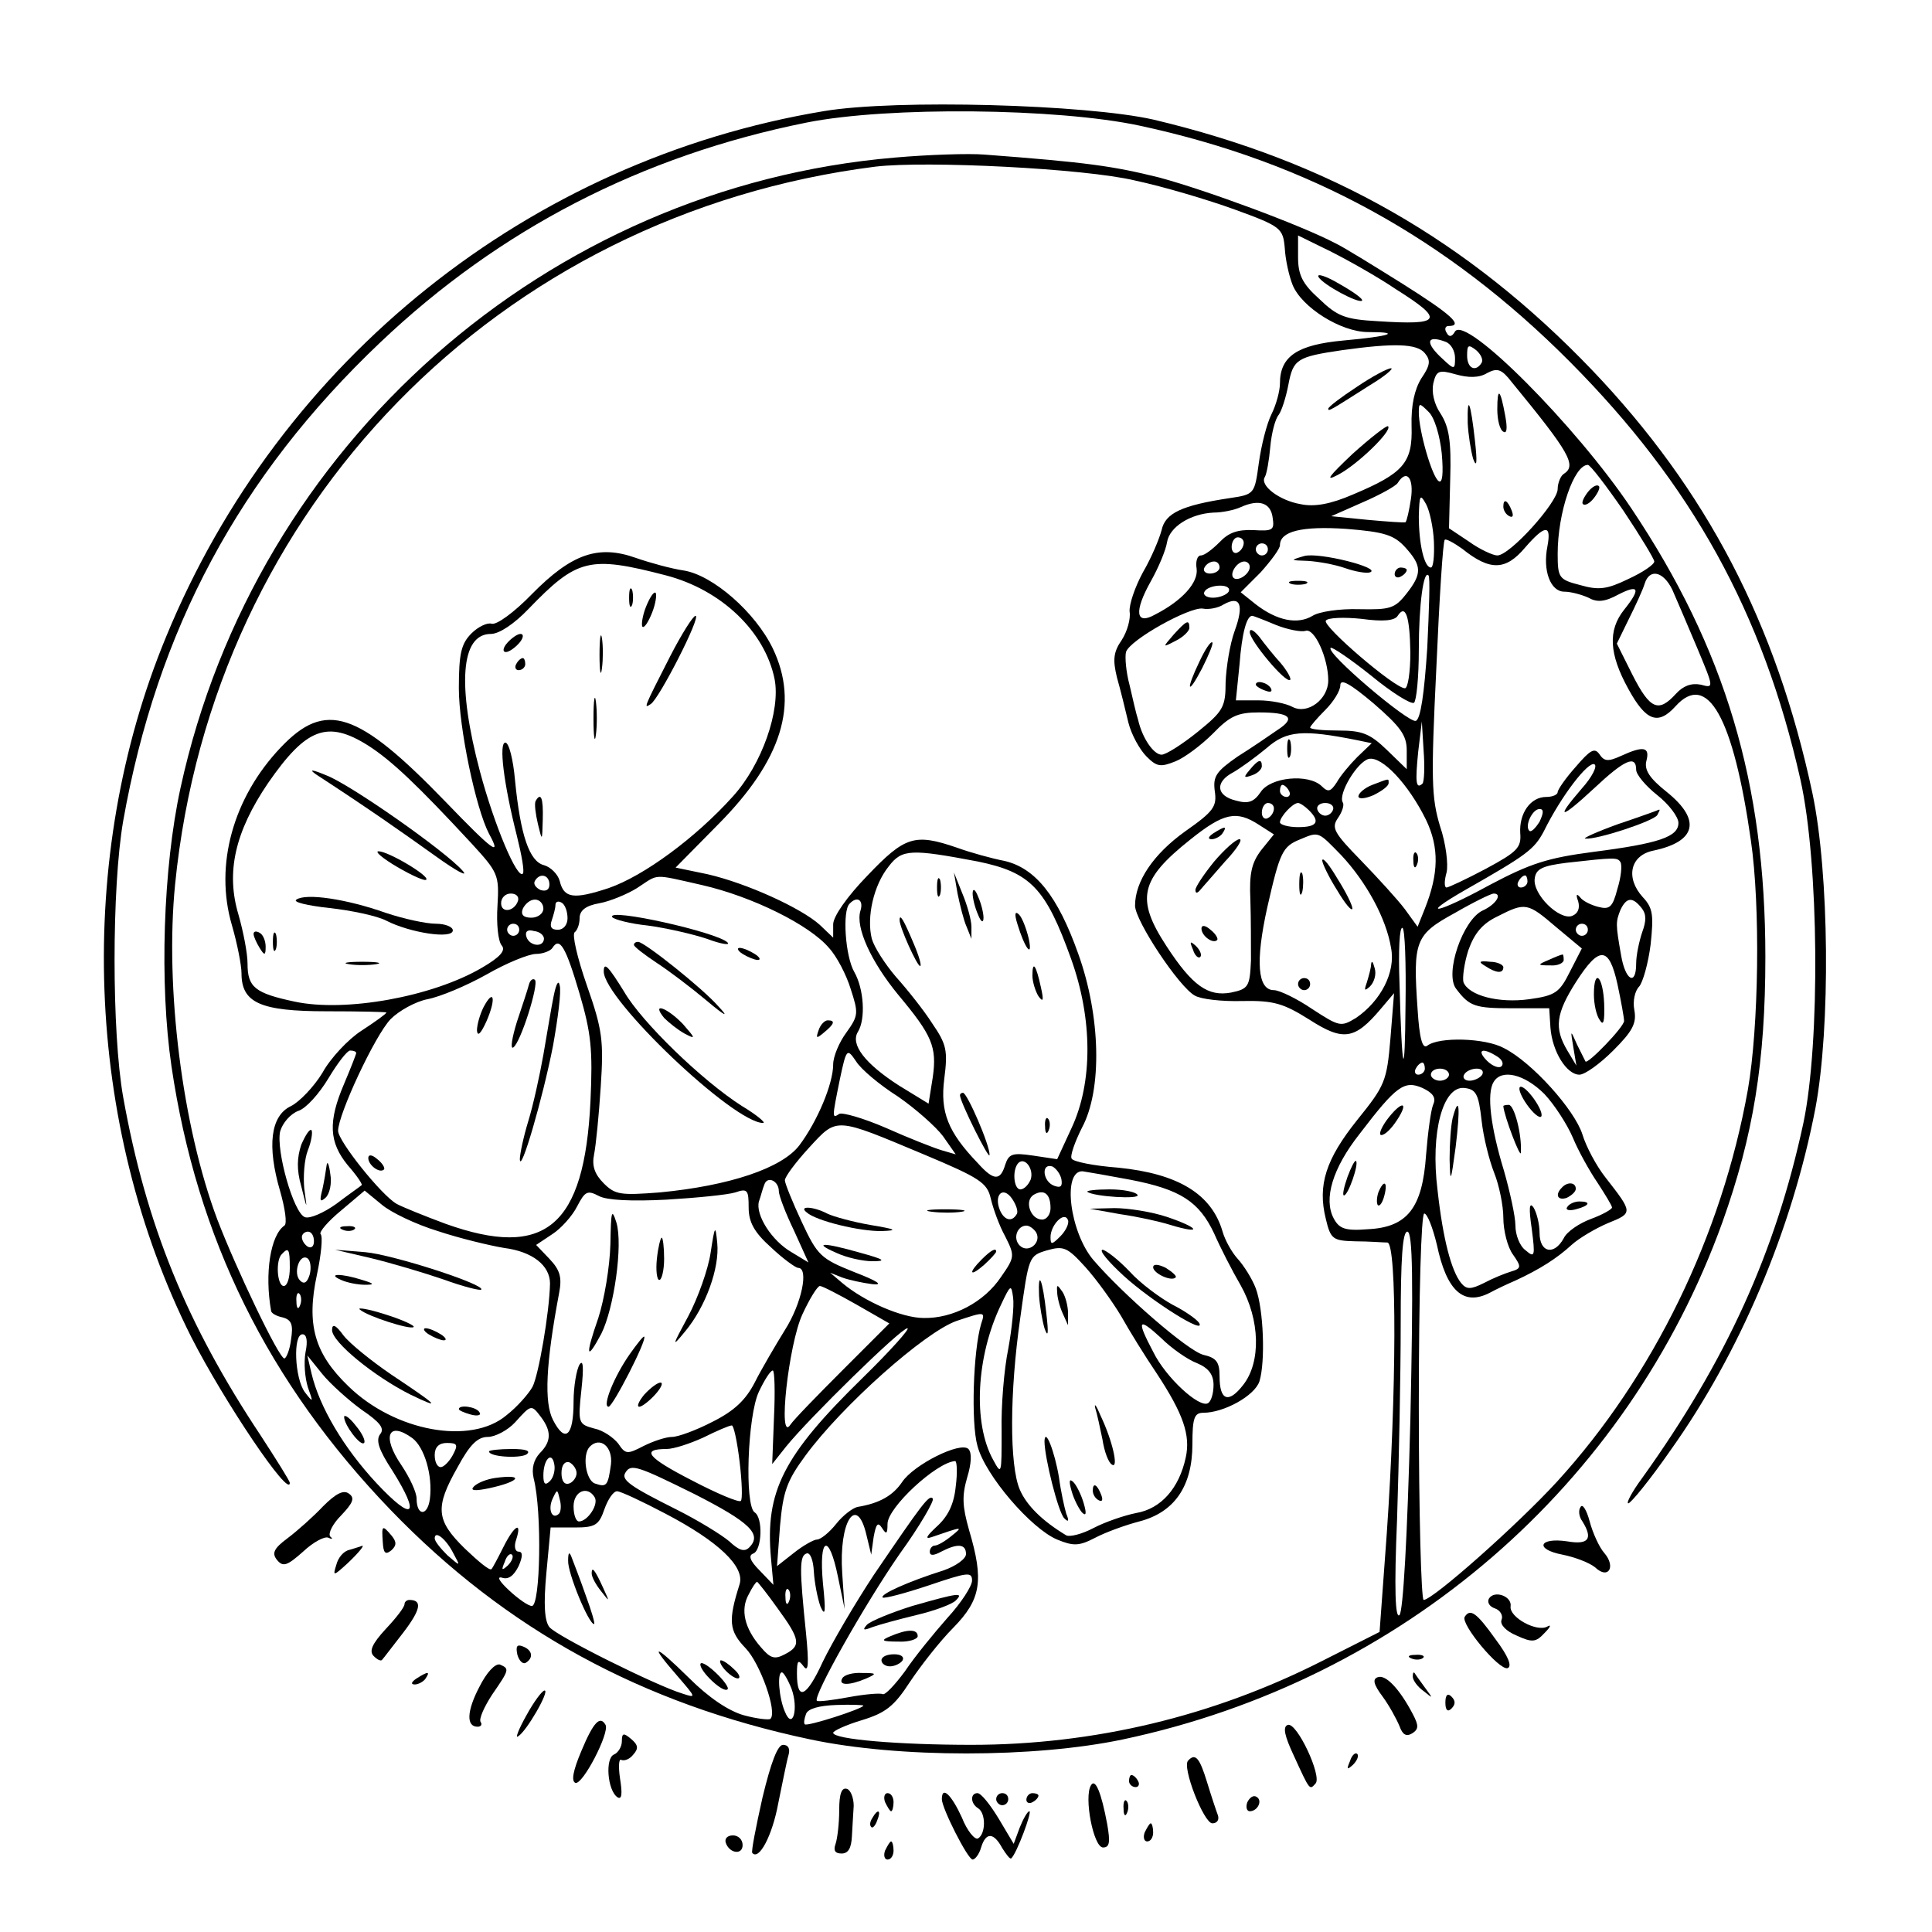 <?xml version="1.0" standalone="no"?>
<!DOCTYPE svg PUBLIC "-//W3C//DTD SVG 20010904//EN"
 "http://www.w3.org/TR/2001/REC-SVG-20010904/DTD/svg10.dtd">
<svg version="1.0" xmlns="http://www.w3.org/2000/svg"
 width="320pt" height="320pt" viewBox="0 0 320 320"
 preserveAspectRatio="xMidYMid meet">
<g transform="translate(0,320) scale(0.1,-0.1)"
fill="#000000" stroke="none">
<path d="M1365 3016 c-488 -81 -901 -411 -1090 -871 -151 -365 -135 -808 42
-1160 54 -106 163 -268 163 -241 0 3 -22 38 -48 78 -123 185 -190 349 -228
561 -19 107 -19 347 0 457 56 316 192 571 426 793 197 187 432 309 706 364
135 27 415 24 551 -5 280 -60 509 -186 713 -391 202 -203 320 -416 382 -692
31 -138 33 -436 5 -569 -46 -214 -128 -394 -267 -588 -17 -23 -27 -42 -23 -42
4 0 36 39 70 88 114 160 201 364 240 567 25 134 23 388 -5 521 -60 281 -175
502 -365 701 -206 215 -435 346 -727 415 -111 25 -425 34 -545 14z"/>
<path d="M1482 2939 c-576 -49 -1059 -475 -1183 -1044 -29 -133 -35 -325 -15
-461 42 -285 160 -524 363 -735 191 -198 416 -321 695 -380 146 -31 371 -31
518 0 463 98 836 421 993 857 51 143 71 265 71 439 0 287 -66 510 -222 743
-91 136 -274 320 -292 293 -5 -9 -10 -10 -14 -2 -4 6 -2 11 3 11 26 0 5 19
-76 70 -48 30 -98 61 -111 67 -57 30 -214 88 -292 109 -77 19 -118 25 -290 38
-25 2 -91 0 -148 -5z m398 -38 c47 -10 121 -32 165 -48 77 -28 80 -31 83 -64
1 -19 7 -46 13 -61 15 -37 80 -78 125 -78 57 0 37 -7 -41 -14 -76 -7 -105 -26
-105 -71 0 -12 -6 -35 -14 -51 -8 -16 -17 -52 -21 -81 -7 -51 -7 -52 -48 -58
-80 -12 -107 -25 -113 -53 -4 -15 -17 -46 -31 -70 -13 -24 -23 -53 -22 -65 2
-12 -4 -33 -13 -47 -14 -20 -15 -33 -8 -62 6 -21 14 -54 19 -75 5 -20 19 -45
30 -56 17 -17 23 -18 48 -8 15 6 43 27 62 46 28 29 41 35 76 35 52 0 62 -9 31
-29 -13 -9 -42 -29 -66 -44 -36 -25 -41 -33 -38 -57 4 -26 -2 -34 -49 -67 -53
-38 -83 -83 -83 -123 0 -25 73 -135 99 -149 10 -6 45 -10 79 -9 52 1 68 -4
111 -31 56 -36 75 -33 118 18 l22 26 -6 -75 c-6 -71 -9 -78 -55 -135 -52 -65
-66 -108 -52 -164 8 -34 12 -36 49 -37 22 0 46 -2 53 -2 16 -2 15 -250 -1
-481 l-12 -164 -95 -48 c-181 -92 -379 -139 -581 -139 -119 0 -229 9 -229 20
0 3 21 13 48 21 39 12 53 23 79 63 18 27 50 68 72 90 46 47 51 78 26 162 -11
39 -12 56 -3 87 7 23 8 41 2 47 -13 13 -91 -26 -110 -55 -15 -22 -37 -35 -74
-41 -8 -2 -24 -14 -35 -28 -12 -15 -26 -26 -32 -26 -5 0 -23 -10 -38 -22 l-28
-22 5 67 c5 56 11 74 42 116 61 83 197 204 250 223 48 16 48 16 41 -5 -13 -44
-17 -163 -6 -202 13 -49 89 -137 132 -155 27 -11 36 -11 63 3 17 9 50 21 73
27 58 15 88 58 88 128 0 43 3 52 18 52 34 0 85 28 93 52 10 32 7 119 -6 154
-6 16 -20 38 -30 49 -10 11 -21 31 -25 45 -18 62 -73 96 -173 106 -40 3 -75
10 -77 15 -3 4 5 27 17 51 34 63 31 185 -6 288 -34 96 -71 142 -122 154 -21 4
-57 14 -79 22 -70 24 -86 19 -148 -46 -34 -35 -57 -68 -57 -81 l0 -22 -22 21
c-31 28 -121 69 -186 84 l-53 11 71 72 c105 106 134 199 90 291 -29 60 -99
121 -147 129 -21 3 -57 13 -80 21 -62 22 -106 7 -172 -60 -29 -30 -59 -52 -67
-49 -7 2 -22 -5 -33 -16 -17 -17 -21 -33 -21 -91 0 -65 28 -199 50 -241 22
-40 6 -28 -72 53 -146 151 -199 168 -273 90 -79 -83 -110 -195 -81 -294 9 -31
16 -67 16 -80 0 -49 31 -63 141 -63 54 0 99 -1 99 -2 0 -2 -18 -15 -41 -30
-22 -14 -52 -46 -65 -70 -14 -23 -38 -48 -52 -55 -34 -16 -40 -66 -18 -141 8
-28 12 -54 7 -57 -23 -16 -33 -79 -22 -141 0 -4 9 -9 19 -11 15 -4 18 -12 14
-37 -2 -17 -8 -31 -11 -31 -9 0 -80 149 -111 230 -58 154 -87 384 -70 555 62
625 535 1110 1160 1189 84 10 347 -3 430 -23z m432 -180 c81 -51 77 -60 -30
-53 -54 3 -67 8 -97 37 -28 25 -35 40 -35 69 l0 36 53 -26 c28 -14 78 -42 109
-63z m82 -87 c9 -3 16 -15 16 -27 0 -19 -1 -20 -20 -2 -30 27 -28 41 4 29z
m-34 -19 c10 -12 9 -20 -6 -42 -11 -18 -17 -44 -16 -79 2 -61 -14 -78 -97
-113 -37 -16 -64 -21 -87 -16 -35 6 -68 31 -59 45 3 5 7 27 9 50 2 22 8 46 14
53 5 7 12 29 16 50 8 42 14 46 89 57 86 12 124 11 137 -5z m94 -16 c-10 -16
-24 -9 -24 12 0 18 2 19 15 9 8 -7 12 -16 9 -21z m9 -17 c17 9 24 7 41 -15 96
-117 108 -138 86 -152 -5 -3 -10 -15 -10 -25 0 -22 -79 -110 -100 -110 -7 0
-29 10 -47 23 l-33 22 2 81 c2 64 -2 87 -16 109 -11 16 -15 36 -12 50 5 21 9
23 37 15 21 -6 39 -6 52 2z m-75 -133 c3 -34 1 -50 -5 -46 -11 7 -33 83 -33
114 0 16 1 16 16 1 10 -9 19 -40 22 -69z m301 -95 c28 -42 51 -80 51 -84 0 -5
-19 -18 -43 -29 -35 -17 -49 -19 -80 -10 -35 9 -37 12 -37 52 0 68 27 147 50
147 4 0 30 -34 59 -76z m-352 20 c-3 -20 -7 -37 -9 -39 -2 -1 -30 1 -63 4
l-60 6 52 23 c28 12 55 27 58 32 15 24 27 8 22 -26z m38 -71 c1 -24 -1 -43 -5
-43 -11 0 -20 39 -20 85 1 35 2 38 12 20 6 -11 12 -39 13 -62z m-267 39 c3
-20 0 -22 -32 -20 -26 1 -41 -4 -56 -20 -12 -12 -25 -22 -31 -22 -6 0 -9 -10
-7 -22 3 -23 -24 -53 -69 -76 -32 -18 -35 5 -7 55 13 23 25 52 27 65 4 25 38
47 77 49 14 0 34 4 45 9 31 14 50 7 53 -18z m220 -49 c27 -30 28 -43 1 -77
-19 -24 -27 -26 -78 -25 -32 1 -66 -4 -77 -11 -25 -15 -59 -8 -94 19 l-25 20
33 33 c17 19 32 39 32 45 0 23 36 32 110 27 63 -5 79 -10 98 -31z m235 2 c-8
-40 5 -75 28 -75 11 0 29 -5 40 -10 14 -8 27 -7 49 5 35 18 38 10 10 -25 -27
-34 -25 -73 7 -131 29 -53 49 -61 78 -29 53 59 96 -18 125 -222 16 -109 13
-310 -5 -413 -43 -241 -157 -475 -316 -649 -66 -72 -206 -196 -221 -196 -4 0
-8 144 -8 320 0 187 4 320 9 320 5 0 14 -23 21 -52 16 -76 44 -102 88 -79 9 5
28 14 42 20 41 19 69 37 93 59 12 11 39 27 60 36 42 17 42 17 -4 76 -15 19
-32 51 -38 71 -13 41 -84 120 -130 143 -31 17 -108 19 -127 4 -8 -6 -13 12
-16 60 -8 114 -4 124 62 160 31 18 60 32 64 32 15 0 4 -18 -18 -28 -33 -15
-64 -105 -44 -130 22 -29 31 -32 93 -32 l61 0 2 -32 c3 -40 27 -78 48 -78 9 0
34 18 56 40 32 32 39 45 35 67 -3 15 1 32 8 39 6 7 15 38 19 70 5 48 4 60 -13
78 -29 32 -21 69 17 77 72 15 80 51 23 97 -29 23 -38 37 -34 52 6 23 -5 25
-42 8 -22 -10 -28 -9 -36 3 -8 11 -15 7 -39 -21 -17 -19 -30 -38 -30 -42 0 -4
-8 -8 -19 -8 -26 0 -45 -27 -43 -60 2 -24 -5 -31 -57 -59 -32 -17 -62 -31 -65
-31 -4 0 -4 11 0 25 3 13 -1 48 -11 77 -14 47 -15 77 -6 261 5 115 11 211 14
213 2 2 15 -5 29 -15 46 -37 72 -36 104 2 33 38 44 39 37 2z m-503 6 c0 -6 -4
-13 -10 -16 -5 -3 -10 1 -10 9 0 9 5 16 10 16 6 0 10 -4 10 -9z m40 -11 c0 -5
-4 -10 -10 -10 -5 0 -10 5 -10 10 0 6 5 10 10 10 6 0 10 -4 10 -10z m-997 -43
c92 -24 164 -93 180 -172 10 -52 -21 -141 -69 -194 -62 -69 -148 -132 -206
-152 -58 -19 -74 -17 -81 12 -3 11 -15 23 -26 26 -24 6 -39 49 -48 141 -3 34
-10 62 -16 62 -11 0 -3 -67 19 -154 8 -32 13 -60 10 -63 -9 -10 -47 79 -71
169 -38 143 -32 228 18 228 14 0 39 17 62 41 81 84 101 89 228 56z m917 13 c0
-5 -7 -10 -16 -10 -8 0 -12 5 -9 10 3 6 10 10 16 10 5 0 9 -4 9 -10z m50 1 c0
-12 -20 -25 -27 -18 -7 7 6 27 18 27 5 0 9 -4 9 -9z m294 -134 c-5 -76 -11
-118 -19 -121 -12 -4 -150 113 -141 121 2 2 32 -18 67 -46 34 -28 66 -48 71
-45 4 3 8 42 8 87 0 77 8 133 16 124 3 -2 1 -56 -2 -120z m406 96 c7 -16 25
-58 41 -96 28 -67 28 -67 6 -61 -16 3 -29 -2 -41 -15 -29 -32 -43 -26 -72 31
l-26 52 20 41 c11 22 23 48 26 58 8 26 31 21 46 -10z m-735 -3 c-3 -5 -15 -10
-26 -10 -11 0 -17 5 -14 10 3 6 15 10 26 10 11 0 17 -4 14 -10z m10 -65 c-8
-22 -14 -60 -15 -85 0 -41 -4 -48 -46 -82 -26 -21 -53 -38 -60 -38 -13 0 -32
27 -39 58 -3 9 -9 35 -14 57 -6 22 -8 47 -6 55 6 20 105 75 127 72 10 -2 26 1
35 7 27 15 34 0 18 -44z m291 -36 c0 -32 -4 -59 -9 -59 -17 0 -137 103 -131
112 3 5 30 6 59 3 36 -5 55 -3 60 5 13 20 20 0 21 -61z m-223 46 c20 -8 42
-12 49 -10 15 6 38 -45 38 -82 0 -31 -34 -57 -59 -44 -11 6 -36 11 -57 11
l-37 0 6 59 c4 53 12 81 21 81 2 0 20 -7 39 -15z m217 -208 l0 -31 -33 32
c-28 27 -41 32 -80 32 -26 0 -47 2 -47 5 0 2 11 15 25 29 14 14 25 32 25 41 0
12 17 2 55 -30 45 -39 55 -53 55 -78z m26 -55 c-11 -10 -12 3 -7 53 l6 50 3
-49 c2 -26 1 -51 -2 -54z m-1746 63 c39 -25 82 -66 171 -162 44 -48 46 -52 43
-103 -2 -30 1 -59 7 -66 7 -8 -2 -19 -33 -37 -82 -48 -226 -74 -310 -56 -66
14 -78 24 -78 63 0 17 -7 53 -15 81 -21 70 -6 137 49 218 63 91 98 105 166 62z
m1638 9 l24 -5 -24 -23 c-12 -12 -28 -31 -34 -42 -10 -15 -14 -17 -25 -6 -22
21 -85 15 -101 -10 -11 -16 -20 -20 -41 -14 -33 8 -35 31 -4 47 12 7 37 25 55
40 33 29 60 31 150 13z m114 -132 c22 -46 21 -89 -2 -147 l-12 -30 -21 29
c-12 16 -45 52 -73 81 -45 46 -49 54 -38 70 7 10 11 22 8 26 -8 14 24 67 43
72 22 5 66 -42 95 -101z m258 52 c-45 -52 -36 -52 20 0 51 48 70 56 70 31 0
-8 16 -27 35 -42 19 -15 35 -36 35 -46 0 -23 -32 -34 -141 -48 -76 -10 -104
-19 -172 -55 -86 -47 -120 -54 -40 -8 102 58 114 67 130 97 29 59 74 117 84
111 5 -3 -4 -21 -21 -40z m-485 -4 c3 -5 1 -10 -4 -10 -6 0 -11 5 -11 10 0 6
2 10 4 10 3 0 8 -4 11 -10z m-25 -29 c0 -6 -4 -13 -10 -16 -5 -3 -10 1 -10 9
0 9 5 16 10 16 6 0 10 -4 10 -9z m58 -3 c19 -19 14 -28 -18 -28 -16 0 -30 4
-30 8 0 9 21 32 30 32 3 0 11 -5 18 -12z m40 1 c-2 -6 -8 -10 -13 -10 -5 0
-11 4 -13 10 -2 6 4 11 13 11 9 0 15 -5 13 -11z m342 -20 c-7 -11 -14 -18 -17
-15 -8 8 5 36 17 36 7 0 7 -6 0 -21z m-465 -5 l25 -16 -21 -26 c-16 -21 -20
-39 -18 -82 1 -30 1 -76 1 -101 -2 -43 -4 -47 -33 -53 -38 -7 -64 11 -107 77
-51 78 -44 110 39 176 56 45 77 49 114 25z m137 -51 c41 -44 74 -104 82 -153
8 -40 -17 -88 -58 -116 -25 -15 -27 -15 -73 15 -25 17 -54 31 -63 31 -27 0
-31 47 -11 137 21 92 25 101 55 113 31 13 29 13 68 -27z m-602 -10 c87 -18
112 -44 154 -161 36 -100 36 -205 1 -280 l-24 -52 -40 6 c-34 5 -40 3 -46 -15
-8 -27 -19 -27 -45 2 -50 52 -63 85 -56 140 6 47 4 57 -20 92 -14 22 -42 57
-60 77 -18 21 -36 49 -40 63 -9 36 3 89 28 120 22 29 37 29 148 8z m1064 -1
c3 -5 1 -25 -5 -44 -8 -31 -13 -35 -32 -30 -12 3 -26 10 -30 16 -6 7 -7 4 -3
-7 3 -11 0 -20 -10 -24 -21 -8 -66 36 -62 62 2 16 13 21 53 26 80 9 84 9 89 1z
m-1774 -37 c0 -9 -6 -12 -15 -9 -8 4 -12 10 -9 15 8 14 24 10 24 -6z m253 -1
c83 -19 178 -66 210 -104 13 -14 29 -45 36 -68 13 -40 13 -44 -7 -72 -12 -16
-22 -40 -22 -53 0 -32 -26 -94 -56 -134 -29 -38 -116 -67 -231 -78 -65 -5 -74
-4 -93 15 -15 15 -20 29 -16 48 3 15 8 65 11 112 5 76 3 94 -23 168 -16 46
-25 85 -20 88 4 3 8 13 8 23 0 13 10 21 33 25 17 3 46 15 62 25 37 24 24 24
108 5z m1367 6 c0 -5 -5 -10 -11 -10 -5 0 -7 5 -4 10 3 6 8 10 11 10 2 0 4 -4
4 -10z m-1672 -32 c-6 -18 -28 -21 -28 -4 0 9 7 16 16 16 9 0 14 -5 12 -12z
m42 -13 c0 -8 -9 -15 -20 -15 -13 0 -18 5 -14 15 4 8 12 15 20 15 8 0 14 -7
14 -15z m40 -16 c0 -11 -7 -19 -16 -19 -11 0 -14 5 -10 16 3 9 6 20 6 25 0 6
5 7 10 4 6 -3 10 -15 10 -26z m485 12 c-8 -27 17 -83 63 -139 56 -67 64 -86
57 -136 l-7 -44 -49 30 c-56 36 -81 68 -68 89 13 21 10 71 -6 99 -15 26 -20
101 -8 113 13 14 24 6 18 -12z m1294 5 c8 -10 8 -21 1 -40 -5 -15 -10 -38 -10
-52 0 -38 -18 -28 -25 14 -9 51 -9 55 -1 75 10 21 20 22 35 3z m-141 -32 l42
-35 -20 -39 c-17 -34 -24 -39 -67 -45 -51 -7 -100 6 -109 28 -2 7 1 31 8 53
10 28 23 44 48 56 47 24 50 23 98 -18z m-1718 -4 c0 -5 -4 -10 -10 -10 -5 0
-10 5 -10 10 0 6 5 10 10 10 6 0 10 -4 10 -10z m1468 -123 c-1 -133 -6 -118
-10 35 -2 53 0 94 5 91 4 -2 6 -59 5 -126z m302 123 c0 -5 -4 -10 -10 -10 -5
0 -10 5 -10 10 0 6 5 10 10 10 6 0 10 -4 10 -10z m-1729 -15 c-1 -15 -24 -12
-29 3 -3 9 2 13 12 10 10 -1 17 -7 17 -13z m59 -91 c19 -65 22 -92 18 -178
-10 -208 -75 -262 -240 -203 -35 13 -72 28 -81 33 -25 14 -97 104 -97 121 0
27 61 158 87 185 14 14 41 29 61 33 21 4 64 22 98 41 33 19 70 34 82 34 11 0
24 5 27 10 12 19 22 2 45 -76z m1719 16 c6 -28 11 -56 11 -61 0 -10 -61 -73
-64 -67 -1 2 -7 14 -14 28 -11 25 -11 25 -6 -5 l5 -30 -15 25 c-22 37 -19 61
14 113 39 61 55 60 69 -3z m-2089 -114 c0 -2 -9 -25 -20 -51 -27 -63 -25 -97
6 -135 15 -17 25 -32 23 -33 -2 -2 -21 -15 -42 -31 -21 -15 -44 -25 -52 -22
-19 7 -48 111 -41 142 4 14 17 29 30 34 13 4 35 29 50 54 15 25 31 46 36 46 6
0 10 -2 10 -4z m897 -72 c29 -20 63 -50 75 -66 l21 -30 -24 7 c-13 4 -54 20
-92 37 -37 16 -72 26 -77 23 -12 -8 -12 -7 1 57 11 52 12 52 27 30 8 -13 39
-39 69 -58z m993 66 c8 -5 11 -12 7 -16 -4 -4 -15 0 -24 9 -18 18 -8 23 17 7z
m-120 -20 c0 -5 -5 -10 -11 -10 -5 0 -7 5 -4 10 3 6 8 10 11 10 2 0 4 -4 4
-10z m40 -10 c0 -5 -7 -10 -15 -10 -8 0 -15 5 -15 10 0 6 7 10 15 10 8 0 15
-4 15 -10z m55 0 c-3 -5 -13 -10 -21 -10 -8 0 -12 5 -9 10 3 6 13 10 21 10 8
0 12 -4 9 -10z m103 -32 c17 -18 38 -51 47 -72 9 -22 28 -56 41 -75 13 -20 24
-38 24 -41 0 -3 -16 -12 -35 -19 -19 -7 -40 -21 -45 -32 -16 -29 -40 -24 -40
9 0 15 -5 34 -10 42 -7 10 -8 -1 -3 -35 6 -46 5 -49 -10 -36 -10 7 -17 26 -17
41 0 15 -9 56 -19 91 -22 72 -29 128 -17 147 13 22 51 13 84 -20z m-184 -17
c-4 -9 -9 -47 -12 -84 -6 -88 -31 -120 -97 -123 -37 -3 -47 1 -56 18 -17 32
-2 83 43 140 61 80 74 89 104 76 17 -8 23 -16 18 -27z m80 -27 c3 -28 13 -67
21 -87 8 -20 15 -54 15 -74 0 -21 7 -49 16 -61 14 -20 14 -23 -3 -28 -10 -3
-30 -11 -45 -19 -22 -11 -29 -11 -38 0 -16 20 -30 72 -39 154 -12 96 9 172 44
169 20 -2 24 -10 29 -54z m-924 -56 c93 -39 105 -47 111 -73 4 -17 14 -45 24
-63 16 -32 16 -34 -7 -67 -28 -42 -80 -69 -128 -68 -36 0 -98 27 -135 58 l-20
17 20 -8 c11 -4 34 -9 50 -11 19 -2 9 5 -30 20 -55 22 -61 27 -87 83 -15 32
-28 64 -28 69 0 6 18 30 40 54 47 51 42 51 190 -11z m177 -42 c-4 -9 -11 -16
-17 -16 -11 0 -14 33 -3 44 11 10 26 -11 20 -28z m51 1 c2 -12 -1 -15 -12 -11
-19 7 -22 38 -3 32 6 -3 13 -12 15 -21z m114 -1 c83 -16 114 -36 139 -89 10
-23 30 -62 44 -86 32 -57 34 -127 4 -165 -24 -31 -39 -26 -39 14 0 24 -5 31
-27 36 -26 7 -132 99 -182 157 -39 46 -52 148 -18 147 7 -1 42 -7 79 -14z
m-582 -19 c0 -7 11 -36 25 -65 l24 -53 -28 17 c-33 19 -60 62 -54 84 3 8 6 21
9 28 5 15 24 6 24 -11z m-565 -66 c36 -12 86 -24 110 -28 47 -6 76 -29 76 -59
-1 -48 -19 -152 -29 -171 -6 -11 -25 -33 -43 -47 -59 -50 -185 -27 -262 48
-56 54 -70 102 -52 185 7 33 10 63 6 67 -3 3 12 21 34 39 l39 33 28 -23 c15
-13 57 -33 93 -44z m379 52 c50 3 101 8 114 12 20 7 22 4 22 -25 0 -24 9 -41
37 -66 20 -19 41 -34 45 -34 18 0 6 -59 -22 -103 -16 -26 -39 -65 -50 -87 -15
-29 -34 -47 -70 -65 -27 -14 -57 -25 -67 -25 -10 0 -31 -7 -47 -15 -27 -14
-30 -14 -42 4 -8 10 -25 22 -40 25 -26 7 -27 9 -21 64 4 37 3 51 -3 42 -5 -8
-10 -36 -10 -62 0 -57 -14 -69 -34 -30 -15 29 -12 93 10 210 5 26 2 38 -16 57
l-22 23 27 18 c14 9 33 30 41 46 13 25 17 27 36 17 13 -7 54 -9 112 -6z m580
-24 c-8 -14 -21 -10 -28 7 -10 25 5 40 20 19 7 -10 11 -22 8 -26z m56 10 c0
-10 -6 -19 -14 -19 -19 0 -30 31 -14 41 17 10 28 2 28 -22z m16 -47 c-14 -14
-16 -14 -16 -1 0 20 23 44 29 28 2 -6 -4 -18 -13 -27z m-40 7 c10 -17 -13 -36
-27 -22 -12 12 -4 33 11 33 5 0 12 -5 16 -11z m-1196 -15 c0 -8 -4 -12 -10 -9
-5 3 -10 10 -10 16 0 5 5 9 10 9 6 0 10 -7 10 -16z m1816 -296 c-5 -195 -12
-317 -18 -323 -7 -7 -9 42 -4 159 3 93 6 238 6 323 0 108 3 153 11 153 9 0 10
-81 5 -312z m-479 172 c14 -25 40 -67 59 -95 44 -67 56 -102 48 -139 -11 -51
-41 -85 -82 -92 -20 -4 -52 -15 -71 -25 -19 -10 -39 -15 -45 -12 -40 24 -66
50 -77 76 -17 40 -17 160 1 285 14 101 14 102 44 111 28 8 34 5 64 -28 18 -20
44 -56 59 -81z m-1377 80 c0 -16 -4 -30 -10 -30 -11 0 -14 43 -3 53 11 12 13
8 13 -23z m33 -11 c-4 -13 -9 -17 -16 -10 -12 12 -1 45 12 37 5 -3 7 -15 4
-27z m906 -50 l54 -31 -77 -77 c-42 -42 -82 -83 -87 -91 -21 -31 -3 133 20
183 12 26 25 47 29 47 4 0 31 -14 61 -31z m251 -73 c-7 -34 -12 -95 -11 -136
0 -72 0 -74 -14 -48 -34 61 -28 172 13 257 16 34 17 34 20 12 2 -14 -2 -52 -8
-85z m-1173 72 c-3 -8 -6 -5 -6 6 -1 11 2 17 5 13 3 -3 4 -12 1 -19z m1486
-96 c19 -8 27 -19 27 -36 0 -14 -4 -27 -9 -30 -14 -9 -70 42 -91 85 -28 53
-25 58 13 23 17 -17 44 -36 60 -42z m-554 -24 c-132 -129 -162 -188 -152 -299
l4 -44 -23 24 c-16 16 -19 25 -10 28 14 6 16 59 2 68 -17 11 -12 160 7 200 9
19 19 35 23 35 3 0 4 -35 2 -77 l-3 -78 23 29 c37 46 190 196 201 196 5 0 -28
-37 -74 -82z m-923 42 c-3 -17 -1 -42 4 -58 9 -25 9 -26 -5 -8 -17 23 -20 96
-4 96 7 0 9 -11 5 -30z m93 -95 c31 -21 38 -31 31 -40 -8 -10 -3 -26 20 -61
47 -75 35 -86 -26 -21 -55 59 -95 127 -108 182 l-7 30 25 -31 c13 -16 43 -43
65 -59z m297 -12 c18 -24 17 -41 -2 -60 -10 -11 -14 -25 -10 -42 14 -55 11
-211 -3 -211 -6 0 -23 12 -38 26 -15 14 -21 23 -12 21 11 -4 20 3 28 19 7 16
7 24 0 24 -6 0 -8 9 -4 20 10 31 -3 24 -21 -12 -9 -18 -18 -35 -20 -37 -3 -3
-22 13 -44 34 -48 47 -50 68 -12 135 20 37 33 50 50 50 12 0 33 11 45 24 27
30 27 30 43 9z m329 -74 c4 -33 5 -63 2 -65 -3 -3 -39 12 -81 34 -74 38 -85
52 -42 52 12 0 39 9 61 19 22 11 43 20 47 20 3 1 9 -26 13 -60z m-542 39 c20
-15 34 -62 29 -101 -4 -29 -22 -28 -22 1 0 10 -11 34 -25 55 -33 48 -22 74 18
45z m67 -28 c-6 -11 -15 -20 -20 -20 -6 0 -10 9 -10 20 0 13 7 20 20 20 18 0
19 -3 10 -20z m262 -15 c-5 -36 -7 -39 -27 -32 -15 6 -21 48 -8 61 17 17 38 0
35 -29z m-101 -28 c-8 -8 -11 -5 -11 9 0 27 14 41 18 19 2 -9 -1 -22 -7 -28z
m44 13 c0 -7 -6 -15 -12 -17 -8 -3 -13 4 -13 17 0 13 5 20 13 18 6 -3 12 -11
12 -18z m628 -22 c-3 -30 -13 -50 -32 -67 -16 -15 -20 -21 -8 -17 52 18 53 18
33 2 -11 -9 -23 -16 -28 -16 -4 0 -8 -5 -8 -10 0 -7 6 -7 19 0 27 14 41 13 41
-4 0 -8 -17 -20 -37 -27 -60 -19 -106 -40 -101 -45 3 -2 37 7 76 20 65 22 72
23 72 8 0 -9 -18 -37 -41 -62 -22 -25 -54 -64 -70 -88 -17 -23 -33 -40 -37
-38 -4 2 -29 0 -56 -5 -27 -5 -51 -8 -53 -6 -7 7 80 161 137 243 34 47 58 89
55 92 -6 7 -17 -8 -98 -127 -31 -47 -69 -112 -84 -143 -27 -59 -43 -67 -43
-20 0 22 2 24 11 12 8 -11 9 4 4 55 -11 107 -11 128 1 132 6 2 11 -11 12 -30
1 -18 6 -44 11 -58 8 -18 9 -9 4 39 -7 77 10 84 25 10 l11 -53 -4 59 c-6 86
24 132 40 64 l8 -33 4 29 c4 22 7 26 14 15 7 -11 9 -10 9 7 0 27 81 102 112
104 3 0 4 -19 1 -42z m-432 -13 c90 -46 112 -66 90 -88 -8 -8 -17 -5 -33 10
-13 11 -52 35 -88 53 -76 38 -92 49 -84 61 9 15 20 11 115 -36z m-225 -32
c-11 -11 -19 6 -11 24 8 17 8 17 12 0 3 -10 2 -21 -1 -24z m59 27 c7 -12 -12
-40 -26 -40 -5 0 -9 11 -9 25 0 25 23 35 35 15z m117 -27 c88 -46 132 -88 123
-117 -19 -60 -18 -77 10 -106 24 -25 53 -106 41 -117 -2 -2 -22 0 -44 6 -25 7
-58 29 -91 62 -58 57 -67 58 -19 3 31 -36 32 -37 8 -29 -43 13 -208 95 -220
110 -8 10 -10 37 -5 90 l7 75 40 0 c34 0 40 4 49 30 6 17 15 30 21 30 6 0 42
-17 80 -37z m-351 -66 c12 -22 12 -22 -10 -3 -11 11 -21 23 -21 28 0 14 19 -1
31 -25z m90 -20 c-10 -9 -11 -8 -5 6 3 10 9 15 12 12 3 -3 0 -11 -7 -18z m447
-71 c38 -52 39 -62 12 -76 -17 -9 -24 -7 -40 12 -27 31 -34 62 -20 87 6 12 12
21 14 21 1 0 17 -20 34 -44z m19 12 c-3 -8 -6 -5 -6 6 -1 11 2 17 5 13 3 -3 4
-12 1 -19z m4 -145 c12 -33 2 -70 -11 -38 -10 23 -13 65 -5 65 3 0 10 -12 16
-27z m119 -28 c0 -5 -93 -35 -97 -31 -2 2 -1 9 2 17 3 9 22 14 50 15 25 1 45
0 45 -1z"/>
<path d="M2184 2741 c8 -13 66 -44 72 -39 2 3 -15 15 -38 28 -22 13 -38 18
-34 11z"/>
<path d="M2247 2559 c-26 -17 -47 -33 -47 -36 0 -5 3 -3 69 39 25 15 40 28 35
28 -6 0 -32 -14 -57 -31z"/>
<path d="M2240 2448 c-39 -37 -46 -46 -25 -35 32 16 92 74 84 81 -2 2 -29 -19
-59 -46z"/>
<path d="M2480 2522 c0 -17 4 -34 10 -37 6 -4 7 6 3 27 -8 44 -13 48 -13 10z"/>
<path d="M2431 2499 c1 -19 5 -45 9 -59 6 -16 7 -6 3 30 -7 63 -13 80 -12 29z"/>
<path d="M2490 2361 c0 -6 4 -13 10 -16 6 -3 7 1 4 9 -7 18 -14 21 -14 7z"/>
<path d="M2630 2385 c-7 -9 -11 -18 -8 -20 3 -3 11 1 18 10 7 9 11 18 8 20 -3
3 -11 -1 -18 -10z"/>
<path d="M2160 2279 c-24 -7 -23 -7 6 -8 17 -1 45 -6 62 -12 17 -6 36 -9 41
-7 21 7 -85 34 -109 27z"/>
<path d="M2310 2249 c0 -5 5 -7 10 -4 6 3 10 8 10 11 0 2 -4 4 -10 4 -5 0 -10
-5 -10 -11z"/>
<path d="M2138 2233 c6 -2 18 -2 25 0 6 3 1 5 -13 5 -14 0 -19 -2 -12 -5z"/>
<path d="M1042 2210 c0 -14 2 -19 5 -12 2 6 2 18 0 25 -3 6 -5 1 -5 -13z"/>
<path d="M1070 2195 c-6 -15 -8 -30 -6 -33 3 -3 10 8 16 23 6 15 8 30 6 33 -3
3 -10 -8 -16 -23z"/>
<path d="M1110 2113 c-45 -88 -44 -87 -32 -79 14 9 84 146 74 146 -4 0 -23
-30 -42 -67z"/>
<path d="M993 2115 c0 -27 2 -38 4 -22 2 15 2 37 0 50 -2 12 -4 0 -4 -28z"/>
<path d="M840 2135 c-7 -8 -8 -15 -2 -15 5 0 15 7 22 15 7 8 8 15 2 15 -5 0
-15 -7 -22 -15z"/>
<path d="M855 2100 c-3 -5 -1 -10 4 -10 6 0 11 5 11 10 0 6 -2 10 -4 10 -3 0
-8 -4 -11 -10z"/>
<path d="M983 2010 c0 -30 2 -43 4 -27 2 15 2 39 0 55 -2 15 -4 2 -4 -28z"/>
<path d="M887 1873 c-2 -5 0 -21 4 -38 7 -29 7 -29 8 8 1 35 -3 46 -12 30z"/>
<path d="M1944 2149 c-19 -22 -19 -22 4 -10 12 6 22 16 22 21 0 15 -5 12 -26
-11z"/>
<path d="M1987 2105 c-24 -50 -20 -58 4 -12 11 22 19 41 17 43 -3 2 -12 -12
-21 -31z"/>
<path d="M2070 2153 c0 -14 60 -86 67 -79 2 2 -5 15 -16 28 -11 12 -27 32 -35
43 -9 11 -16 15 -16 8z"/>
<path d="M2080 2066 c0 -2 7 -7 16 -10 8 -3 12 -2 9 4 -6 10 -25 14 -25 6z"/>
<path d="M524 1917 c89 -58 140 -94 196 -134 36 -26 57 -37 46 -25 -28 32
-186 143 -226 158 -24 10 -29 10 -16 1z"/>
<path d="M658 1764 c24 -14 46 -24 48 -21 6 6 -63 47 -79 47 -7 0 7 -12 31
-26z"/>
<path d="M491 1710 c-7 -4 18 -10 55 -14 36 -4 79 -13 94 -21 39 -20 110 -31
110 -16 0 6 -13 11 -28 11 -16 0 -53 8 -83 18 -65 23 -132 33 -148 22z"/>
<path d="M420 1653 c0 -4 5 -15 10 -23 8 -13 10 -13 10 2 0 9 -4 20 -10 23 -5
3 -10 3 -10 -2z"/>
<path d="M452 1640 c0 -14 2 -19 5 -12 2 6 2 18 0 25 -3 6 -5 1 -5 -13z"/>
<path d="M578 1603 c12 -2 32 -2 45 0 12 2 2 4 -23 4 -25 0 -35 -2 -22 -4z"/>
<path d="M2132 1960 c0 -14 2 -19 5 -12 2 6 2 18 0 25 -3 6 -5 1 -5 -13z"/>
<path d="M2070 1925 c-11 -13 -10 -14 4 -9 9 3 16 10 16 15 0 13 -6 11 -20 -6z"/>
<path d="M2273 1900 c-13 -5 -23 -14 -23 -19 0 -5 11 -4 25 2 14 7 25 15 25
20 0 8 2 8 -27 -3z"/>
<path d="M2341 1774 c0 -11 3 -14 6 -6 3 7 2 16 -1 19 -3 4 -6 -2 -5 -13z"/>
<path d="M2680 1835 c-36 -13 -60 -24 -54 -24 19 -2 113 29 119 39 3 6 5 9 3
9 -2 -1 -32 -12 -68 -24z"/>
<path d="M2010 1820 c-9 -6 -10 -10 -3 -10 6 0 15 5 18 10 8 12 4 12 -15 0z"/>
<path d="M2011 1773 c-17 -21 -31 -42 -31 -47 0 -6 3 -6 8 0 4 5 23 26 41 47
19 20 30 37 24 37 -6 0 -25 -17 -42 -37z"/>
<path d="M1990 1662 c0 -12 19 -26 26 -19 2 2 -2 10 -11 17 -9 8 -15 8 -15 2z"/>
<path d="M1976 1627 c3 -10 9 -15 12 -12 3 3 0 11 -7 18 -10 9 -11 8 -5 -6z"/>
<path d="M2190 1775 c0 -5 11 -28 25 -50 13 -22 24 -35 25 -30 0 6 -11 28 -25
50 -13 22 -24 36 -25 30z"/>
<path d="M2152 1735 c0 -16 2 -22 5 -12 2 9 2 23 0 30 -3 6 -5 -1 -5 -18z"/>
<path d="M2271 1603 c0 -6 -4 -20 -7 -30 -5 -14 -4 -15 5 -7 7 7 11 20 8 30
-3 11 -5 14 -6 7z"/>
<path d="M2150 1570 c0 -5 5 -10 10 -10 6 0 10 5 10 10 0 6 -4 10 -10 10 -5 0
-10 -4 -10 -10z"/>
<path d="M1552 1730 c0 -14 2 -19 5 -12 2 6 2 18 0 25 -3 6 -5 1 -5 -13z"/>
<path d="M1586 1720 c4 -19 10 -44 15 -55 l8 -20 0 20 c0 11 -7 36 -15 55
l-14 35 6 -35z"/>
<path d="M1611 1720 c0 -8 4 -24 9 -35 5 -13 9 -14 9 -5 0 8 -4 24 -9 35 -5
13 -9 14 -9 5z"/>
<path d="M1685 1670 c12 -40 26 -59 19 -25 -4 17 -11 35 -16 40 -7 7 -8 1 -3
-15z"/>
<path d="M1490 1676 c0 -12 29 -76 34 -76 3 0 -2 17 -11 38 -16 38 -23 50 -23
38z"/>
<path d="M1710 1584 c0 -10 5 -26 10 -34 8 -11 9 -7 4 15 -8 37 -14 45 -14 19z"/>
<path d="M1590 1386 c0 -11 49 -109 49 -99 1 15 -37 103 -44 103 -3 0 -5 -2
-5 -4z"/>
<path d="M1731 1334 c0 -11 3 -14 6 -6 3 7 2 16 -1 19 -3 4 -6 -2 -5 -13z"/>
<path d="M1014 1681 c3 -4 30 -11 59 -14 30 -4 74 -14 98 -22 24 -9 39 -11 34
-6 -17 17 -200 58 -191 42z"/>
<path d="M1050 1635 c0 -3 17 -16 38 -30 20 -13 57 -41 82 -62 32 -27 38 -29
20 -10 -26 30 -123 107 -133 107 -4 0 -7 -2 -7 -5z"/>
<path d="M1230 1620 c8 -5 20 -10 25 -10 6 0 3 5 -5 10 -8 5 -19 10 -25 10 -5
0 -3 -5 5 -10z"/>
<path d="M1000 1591 c0 -46 215 -251 264 -251 5 0 -10 13 -35 28 -66 42 -166
139 -195 189 -26 42 -34 51 -34 34z"/>
<path d="M1100 1514 c8 -8 23 -20 34 -26 19 -10 18 -8 -3 16 -26 27 -53 37
-31 10z"/>
<path d="M1356 1494 c-5 -14 -4 -15 9 -4 17 14 19 20 6 20 -5 0 -12 -7 -15
-16z"/>
<path d="M2565 1610 c-19 -8 -19 -9 3 -9 12 -1 22 4 22 9 0 6 -1 10 -2 9 -2 0
-12 -4 -23 -9z"/>
<path d="M2460 1600 c18 -12 30 -13 30 -2 0 4 -10 9 -22 9 -18 2 -20 0 -8 -7z"/>
<path d="M876 1569 c-2 -8 -11 -35 -20 -62 -8 -26 -11 -45 -6 -42 12 7 43 105
36 112 -3 3 -8 0 -10 -8z"/>
<path d="M917 1550 c-4 -19 -11 -63 -17 -97 -6 -34 -17 -84 -25 -110 -8 -26
-14 -55 -14 -63 1 -26 38 101 55 188 8 45 14 90 11 100 -2 10 -6 2 -10 -18z"/>
<path d="M801 1532 c-6 -12 -11 -29 -11 -39 1 -11 7 -4 16 16 16 37 12 55 -5
23z"/>
<path d="M610 1282 c0 -12 19 -26 26 -19 2 2 -2 10 -11 17 -9 8 -15 8 -15 2z"/>
<path d="M2640 1553 c0 -16 4 -35 10 -43 6 -10 8 -1 7 28 -2 46 -17 59 -17 15z"/>
<path d="M499 1304 c-7 -21 -8 -41 0 -69 10 -40 10 -40 5 -4 -2 20 0 49 6 64
6 15 8 30 6 33 -3 3 -10 -8 -17 -24z"/>
<path d="M541 1270 c-1 -8 -4 -26 -7 -40 -5 -19 -4 -22 5 -14 7 6 11 24 8 40
-2 16 -5 22 -6 14z"/>
<path d="M2526 1375 c9 -14 20 -25 25 -25 5 0 2 11 -7 25 -9 14 -20 25 -25 25
-5 0 -2 -11 7 -25z"/>
<path d="M2490 1368 c1 -16 29 -89 29 -77 2 30 -11 79 -20 79 -5 0 -9 -1 -9
-2z"/>
<path d="M2587 1233 c-12 -12 -7 -22 8 -17 8 4 15 10 15 15 0 11 -14 12 -23 2z"/>
<path d="M2596 1201 c-4 -5 3 -7 14 -4 23 6 26 13 6 13 -8 0 -17 -4 -20 -9z"/>
<path d="M2297 1345 c-10 -14 -14 -25 -9 -25 6 0 17 11 26 25 21 32 7 32 -17
0z"/>
<path d="M2232 1251 c-6 -17 -9 -31 -6 -31 7 0 25 52 20 57 -2 2 -8 -10 -14
-26z"/>
<path d="M2283 1225 c-3 -9 -3 -18 -1 -21 3 -3 8 4 11 16 6 23 -1 27 -10 5z"/>
<path d="M2406 1348 c-3 -13 -5 -43 -5 -68 1 -41 2 -39 10 20 8 66 6 89 -5 48z"/>
<path d="M1336 1192 c15 -14 89 -32 125 -31 27 1 23 3 -19 10 -29 5 -62 14
-72 19 -23 12 -48 13 -34 2z"/>
<path d="M1543 1193 c15 -2 37 -2 50 0 12 2 0 4 -28 4 -27 0 -38 -2 -22 -4z"/>
<path d="M1385 1125 c17 -8 44 -14 60 -14 24 0 20 3 -20 14 -63 18 -79 17 -40
0z"/>
<path d="M1626 1114 c-23 -23 -20 -30 4 -9 11 10 20 20 20 22 0 7 -9 2 -24
-13z"/>
<path d="M1801 1226 c10 -8 89 -13 83 -5 -3 5 -24 9 -46 9 -23 0 -39 -2 -37
-4z"/>
<path d="M1855 1189 c28 -4 65 -12 84 -18 53 -16 48 -5 -5 13 -26 9 -66 15
-88 15 l-41 -1 50 -9z"/>
<path d="M1861 1087 c46 -42 138 -100 125 -78 -4 6 -24 20 -44 30 -20 11 -53
35 -71 55 -19 20 -40 36 -45 36 -6 -1 10 -20 35 -43z"/>
<path d="M1910 1101 c0 -10 30 -24 37 -17 3 2 -5 9 -16 16 -12 6 -21 7 -21 1z"/>
<path d="M568 1163 c7 -3 16 -2 19 1 4 3 -2 6 -13 5 -11 0 -14 -3 -6 -6z"/>
<path d="M615 1116 c33 -8 87 -24 119 -35 33 -12 61 -19 63 -17 8 8 -146 58
-192 62 l-50 4 60 -14z"/>
<path d="M565 1080 c11 -5 29 -8 40 -8 16 0 15 2 -5 8 -34 11 -60 11 -35 0z"/>
<path d="M596 1031 c12 -11 84 -34 89 -29 3 2 -18 12 -47 21 -28 9 -47 12 -42
8z"/>
<path d="M550 997 c0 -20 70 -77 130 -107 54 -26 45 -18 -33 34 -32 22 -67 50
-78 64 -13 18 -19 20 -19 9z"/>
<path d="M710 990 c8 -5 20 -10 25 -10 6 0 3 5 -5 10 -8 5 -19 10 -25 10 -5 0
-3 -5 5 -10z"/>
<path d="M760 866 c0 -2 9 -6 20 -9 11 -3 18 -1 14 4 -5 9 -34 13 -34 5z"/>
<path d="M1011 1139 c-1 -37 -10 -91 -20 -122 -22 -63 -20 -73 5 -26 21 42 36
147 25 184 -8 25 -9 19 -10 -36z"/>
<path d="M1177 1125 c-4 -27 -21 -75 -37 -105 -27 -50 -28 -53 -5 -25 34 41
57 105 53 146 -3 31 -4 30 -11 -16z"/>
<path d="M1088 1115 c-2 -19 0 -35 4 -35 4 0 8 16 8 35 0 19 -2 35 -4 35 -2 0
-6 -16 -8 -35z"/>
<path d="M1043 957 c-26 -37 -46 -87 -35 -87 7 0 64 111 59 116 -1 2 -12 -12
-24 -29z"/>
<path d="M1067 890 c-9 -11 -13 -20 -8 -20 4 0 16 9 26 20 10 11 14 20 9 20
-5 0 -17 -9 -27 -20z"/>
<path d="M1721 1054 c1 -16 5 -40 9 -54 6 -17 7 -9 3 25 -6 56 -14 74 -12 29z"/>
<path d="M1751 1060 c0 -8 4 -24 9 -35 l9 -20 0 20 c0 11 -4 27 -9 35 -9 13
-10 13 -9 0z"/>
<path d="M1814 868 c3 -9 8 -33 12 -52 3 -20 10 -39 16 -42 11 -7 1 39 -19 81
-7 17 -11 22 -9 13z"/>
<path d="M1730 813 c0 -27 23 -119 33 -128 7 -7 8 -4 3 8 -3 10 -9 37 -12 60
-7 42 -23 84 -24 60z"/>
<path d="M1775 730 c4 -14 12 -29 17 -35 7 -7 8 -2 3 15 -4 14 -12 30 -17 35
-7 7 -8 2 -3 -15z"/>
<path d="M1810 731 c0 -6 4 -13 10 -16 6 -3 7 1 4 9 -7 18 -14 21 -14 7z"/>
<path d="M570 853 c0 -13 27 -49 33 -43 3 3 -3 16 -14 29 -10 13 -19 19 -19
14z"/>
<path d="M810 796 c0 -9 50 -12 62 -5 8 6 -1 9 -24 9 -21 0 -38 -2 -38 -4z"/>
<path d="M820 752 c-14 -2 -29 -8 -35 -14 -7 -7 1 -8 25 -3 51 11 60 24 10 17z"/>
<path d="M1511 540 c-35 -11 -69 -25 -75 -31 -8 -9 -6 -10 9 -4 11 4 44 13 73
20 30 7 59 18 65 24 14 14 5 13 -72 -9z"/>
<path d="M1475 490 c-17 -7 -15 -9 13 -9 17 -1 32 4 32 9 0 12 -17 12 -45 0z"/>
<path d="M1460 450 c0 -5 6 -10 14 -10 8 0 18 5 21 10 3 6 -3 10 -14 10 -12 0
-21 -4 -21 -10z"/>
<path d="M1395 420 c-7 -12 12 -12 40 0 18 8 17 9 -7 9 -15 1 -30 -3 -33 -9z"/>
<path d="M941 615 c-1 -20 34 -105 43 -105 2 0 -4 21 -14 48 -9 26 -20 54 -23
62 -4 11 -6 9 -6 -5z"/>
<path d="M980 594 c0 -6 7 -19 16 -30 14 -18 14 -18 3 6 -14 31 -19 36 -19 24z"/>
<path d="M1160 443 c0 -12 38 -48 45 -41 3 2 -6 15 -20 28 -14 13 -25 19 -25
13z"/>
<path d="M1200 435 c7 -8 17 -15 22 -15 5 0 3 7 -6 15 -8 8 -18 15 -22 15 -3
0 -1 -7 6 -15z"/>
<path d="M535 705 c-16 -17 -43 -41 -59 -53 -23 -17 -26 -25 -17 -36 10 -12
17 -9 43 14 17 16 36 26 42 23 6 -3 8 -2 3 2 -4 5 4 21 18 35 20 21 23 29 13
36 -9 7 -22 0 -43 -21z"/>
<path d="M2618 704 c-4 -5 -3 -16 3 -24 18 -29 10 -39 -25 -33 -47 7 -55 -13
-8 -22 20 -4 44 -13 54 -21 22 -21 35 1 15 24 -8 9 -19 33 -24 52 -5 19 -12
30 -15 24z"/>
<path d="M634 646 c1 -18 4 -22 14 -14 9 8 9 14 1 24 -16 19 -17 18 -15 -10z"/>
<path d="M579 633 c-10 -2 -19 -13 -22 -25 -6 -19 -5 -19 19 3 20 19 30 32 22
28 -2 -1 -10 -3 -19 -6z"/>
<path d="M2466 552 c-3 -6 1 -13 10 -16 9 -3 14 -12 11 -19 -3 -8 8 -19 25
-26 26 -12 32 -11 46 4 10 10 12 15 5 11 -17 -10 -63 15 -61 33 3 17 -27 28
-36 13z"/>
<path d="M670 543 c0 -5 -14 -23 -31 -41 -23 -25 -28 -37 -20 -45 6 -6 12 -9
14 -6 2 2 17 22 35 45 29 38 32 54 10 54 -4 0 -8 -3 -8 -7z"/>
<path d="M2426 522 c-7 -12 57 -89 71 -85 8 3 1 20 -20 48 -32 45 -42 51 -51
37z"/>
<path d="M857 459 c3 -10 9 -16 14 -13 13 8 11 21 -5 27 -10 4 -12 0 -9 -14z"/>
<path d="M2338 453 c7 -3 16 -2 19 1 4 3 -2 6 -13 5 -11 0 -14 -3 -6 -6z"/>
<path d="M794 406 c-21 -40 -22 -66 -3 -66 6 0 8 4 5 8 -3 5 6 25 19 45 29 42
29 43 13 50 -8 2 -22 -13 -34 -37z"/>
<path d="M690 420 c-9 -6 -10 -10 -3 -10 6 0 15 5 18 10 8 12 4 12 -15 0z"/>
<path d="M2282 422 c-9 -3 -7 -12 8 -32 11 -15 23 -37 28 -49 5 -14 11 -18 21
-12 11 7 11 13 1 32 -22 42 -45 66 -58 61z"/>
<path d="M2340 423 c0 -6 8 -17 18 -24 16 -13 16 -13 2 6 -8 11 -16 22 -17 24
-2 2 -3 0 -3 -6z"/>
<path d="M872 359 c-13 -23 -19 -39 -14 -35 14 8 53 76 44 76 -4 0 -18 -19
-30 -41z"/>
<path d="M2394 380 c0 -13 4 -16 10 -10 7 7 7 13 0 20 -6 6 -10 3 -10 -10z"/>
<path d="M963 300 c-14 -33 -17 -50 -10 -53 12 -4 57 83 50 96 -9 16 -20 5
-40 -43z"/>
<path d="M2133 343 c-9 -3 -5 -19 10 -51 27 -59 26 -57 36 -46 11 12 -31 102
-46 97z"/>
<path d="M1030 316 c0 -9 -6 -19 -13 -22 -15 -6 -11 -60 6 -71 7 -4 8 6 4 31
-3 20 -2 34 2 31 5 -2 14 1 20 9 9 10 8 16 -4 26 -12 10 -15 10 -15 -4z"/>
<path d="M1263 223 c-11 -49 -19 -90 -17 -92 11 -13 33 28 43 82 7 34 14 70
17 80 3 10 0 17 -9 17 -9 0 -20 -29 -34 -87z"/>
<path d="M2236 283 c-6 -14 -5 -15 5 -6 7 7 10 15 7 18 -3 3 -9 -2 -12 -12z"/>
<path d="M1968 284 c-11 -10 26 -104 40 -104 8 0 12 6 9 14 -3 8 -11 32 -18
55 -12 39 -19 48 -31 35z"/>
<path d="M1870 250 c0 -5 5 -10 11 -10 5 0 7 5 4 10 -3 6 -8 10 -11 10 -2 0
-4 -4 -4 -10z"/>
<path d="M1807 243 c-12 -19 4 -103 20 -103 11 0 12 9 7 38 -10 54 -20 77 -27
65z"/>
<path d="M1390 202 c0 -22 -3 -47 -6 -56 -4 -11 -1 -16 10 -16 11 0 16 9 17
28 1 15 2 38 3 51 0 13 -5 26 -11 28 -9 3 -13 -8 -13 -35z"/>
<path d="M1466 215 c4 -8 8 -15 10 -15 2 0 4 7 4 15 0 8 -4 15 -10 15 -5 0 -7
-7 -4 -15z"/>
<path d="M1560 220 c0 -15 43 -100 51 -100 4 0 11 9 14 20 8 26 21 25 35 -1 7
-11 13 -19 15 -17 9 8 35 78 30 78 -3 0 -10 -12 -16 -27 l-10 -27 -25 42 c-14
23 -29 42 -35 42 -12 0 -12 -17 1 -25 13 -8 13 -42 0 -50 -5 -3 -18 12 -27 35
-17 37 -33 53 -33 30z"/>
<path d="M1650 220 c0 -5 5 -10 10 -10 6 0 10 5 10 10 0 6 -4 10 -10 10 -5 0
-10 -4 -10 -10z"/>
<path d="M1700 219 c0 -5 5 -7 10 -4 6 3 10 8 10 11 0 2 -4 4 -10 4 -5 0 -10
-5 -10 -11z"/>
<path d="M2066 215 c-3 -8 -1 -15 4 -15 13 0 22 18 11 24 -5 3 -11 -1 -15 -9z"/>
<path d="M1861 204 c0 -11 3 -14 6 -6 3 7 2 16 -1 19 -3 4 -6 -2 -5 -13z"/>
<path d="M1445 189 c-4 -6 -5 -12 -2 -15 2 -3 7 2 10 11 7 17 1 20 -8 4z"/>
<path d="M1896 165 c-3 -8 -1 -15 4 -15 6 0 10 7 10 15 0 8 -2 15 -4 15 -2 0
-6 -7 -10 -15z"/>
<path d="M1202 148 c6 -18 28 -21 28 -4 0 9 -7 16 -16 16 -9 0 -14 -5 -12 -12z"/>
<path d="M1466 135 c-3 -8 -1 -15 4 -15 6 0 10 7 10 15 0 8 -2 15 -4 15 -2 0
-6 -7 -10 -15z"/>
</g>
</svg>
